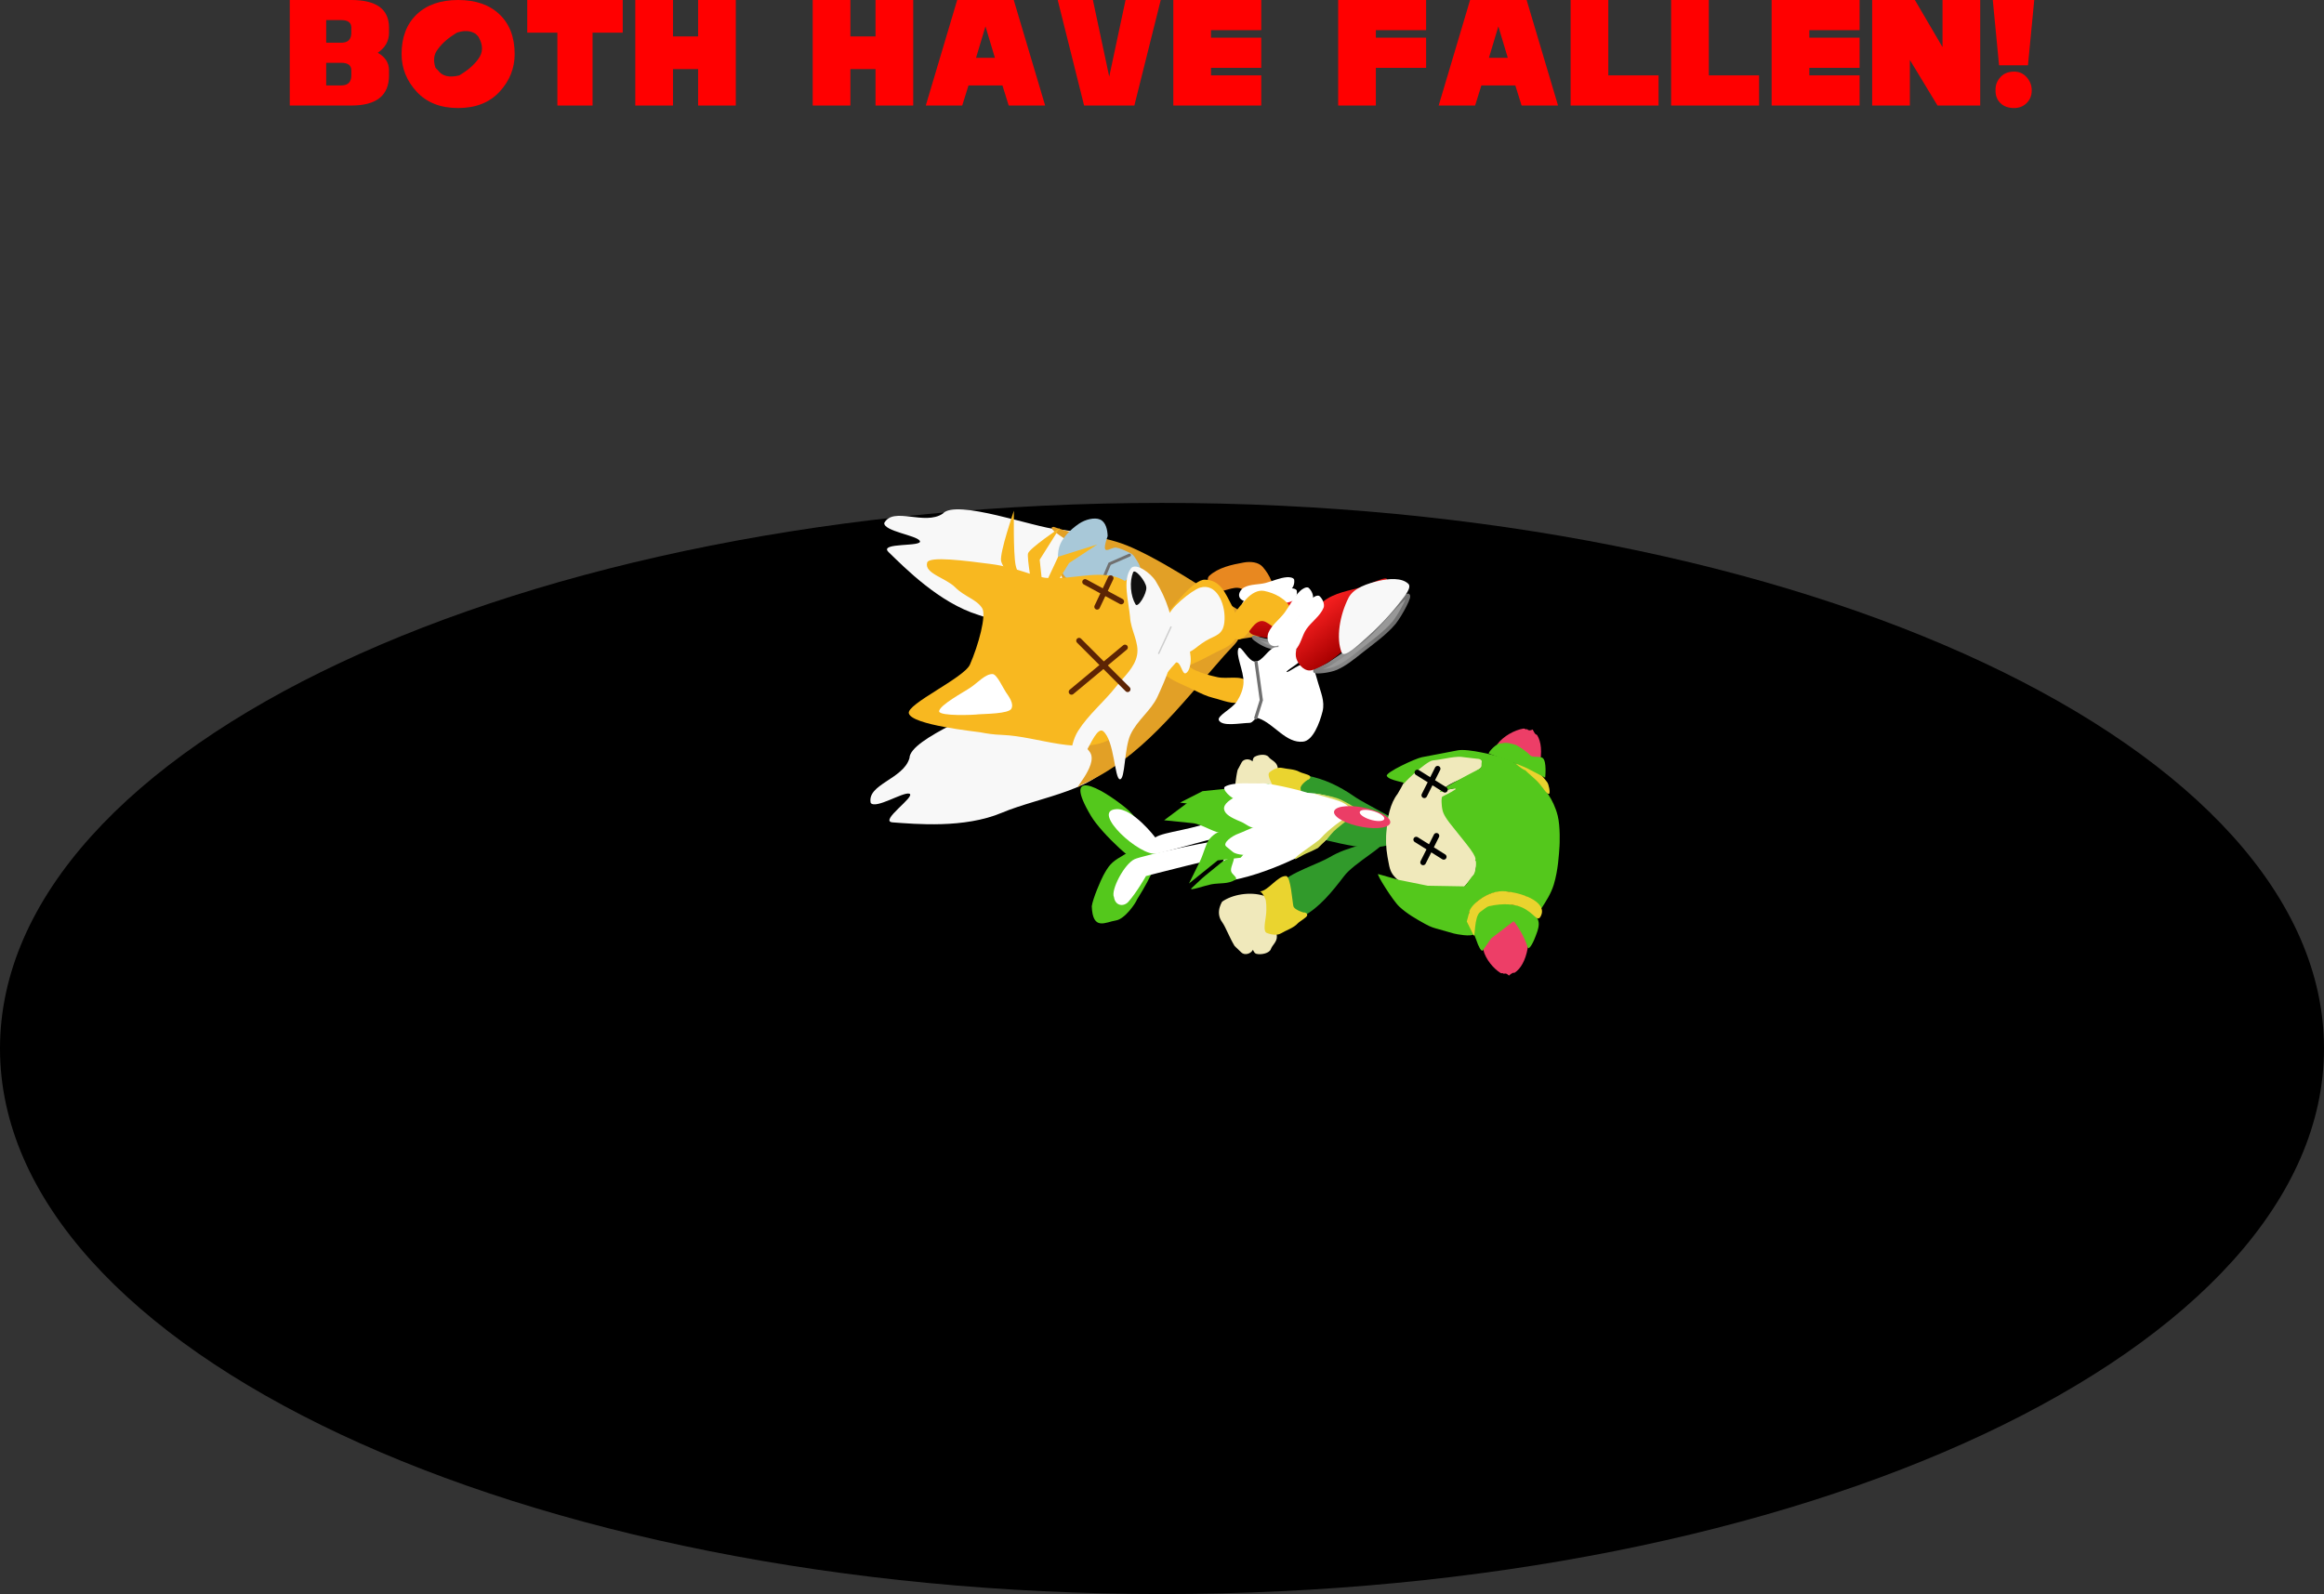 <svg version="1.1" xmlns="http://www.w3.org/2000/svg" xmlns:xlink="http://www.w3.org/1999/xlink" width="617.117" height="423.356" viewBox="0,0,617.117,423.356"><rect x="0" y="0" width="617.117" height="423.356" fill="#333333" stroke="none"/><defs><radialGradient cx="271.437" cy="175.743" r="8.683" gradientUnits="userSpaceOnUse" id="color-1"><stop offset="0" stop-color="#989898"/><stop offset="1" stop-color="#707070"/></radialGradient><linearGradient x1="263.12" y1="165.3" x2="262.859" y2="176.727" gradientUnits="userSpaceOnUse" id="color-2"><stop offset="0" stop-color="#f82020"/><stop offset="1" stop-color="#a80000"/></linearGradient><radialGradient cx="286.588" cy="179.357" r="10.35" gradientUnits="userSpaceOnUse" id="color-3"><stop offset="0" stop-color="#989898"/><stop offset="1" stop-color="#707070"/></radialGradient><linearGradient x1="271.043" y1="176.29" x2="279.449" y2="187.012" gradientUnits="userSpaceOnUse" id="color-4"><stop offset="0" stop-color="#f82020"/><stop offset="1" stop-color="#a80000"/></linearGradient></defs><g transform="translate(68.559,-7.322)"><g data-paper-data="{&quot;isPaintingLayer&quot;:true}" fill-rule="nonzero" stroke-linejoin="miter" stroke-miterlimit="10" stroke-dasharray="" stroke-dashoffset="0" style="mix-blend-mode: normal"><path d="M548.559,285.783c0,80.023 -138.146,144.895 -308.559,144.895c-170.412,0 -308.559,-64.872 -308.559,-144.895c0,-80.023 138.146,-144.895 308.559,-144.895c170.412,0 308.559,64.872 308.559,144.895z" fill="#000000" stroke="none" stroke-width="NaN" stroke-linecap="butt"/><g data-paper-data="{&quot;index&quot;:null}"><g data-paper-data="{&quot;index&quot;:null}" stroke="none" stroke-width="0" stroke-linecap="butt"><path d="M230.395,221.91c5.088,4.145 6.61,11.249 6.61,11.249c0,0 5.141,-4.393 4.093,-1.806c-1.048,2.587 -1.857,5.594 -5.739,5.869c-1.722,0.427 -11.412,-8.505 -14.193,-13.165c-7.874,-13.193 2.426,-7.689 9.229,-2.147z" fill="#54c81c"/><path d="M227.785,222.22c4.475,-0.344 10.431,7.519 10.431,7.519c2.269,-1.572 10.538,-2.047 16.967,-4.971c7.554,-3.436 2.854,6.181 1.851,4.734c-0.405,-0.584 -14.823,3.832 -18.41,4.508c-4.292,1.067 -17.691,-11.263 -10.838,-11.789z" fill="#ffffff"/></g><g data-paper-data="{&quot;index&quot;:null}" stroke="none" stroke-width="0.172" stroke-linecap="butt"><path d="M278.478,213.304c4.556,0.857 8.608,2.799 12.478,5.473c3.116,2.246 13.88,7.139 12.627,8.017c-1.254,0.879 -13.858,-1.924 -18.676,-3.053c-3.045,-0.714 -6.62,0.708 -9.098,-1.071c-1.627,-1.17 -1.136,-4.138 -0.577,-6.102c0.43,-1.521 1.74,-3.547 3.246,-3.264z" fill="#319a2b"/><path d="M270.811,218.324c1.107,1.457 0.39,2.603 -0.174,3.032c-2.843,2.016 -7.194,2.674 -10.178,1.73c0.559,0.306 -2.586,-1.67 -1.462,-4.86c0.426,-1.399 0.527,-4.118 1.074,-6.405l1.09,-2.036c0.5,-0.936 2.033,-1.058 2.86,-0.274c0.122,0.116 -0.019,-0.825 0.561,-1.18c1.043,-0.64 3.088,-0.846 3.745,0.053c0.577,0.788 2.005,1.173 2.355,2.553c0.472,1.861 -1.676,0.586 -1.796,2.136c-0.072,0.921 1.901,5.218 1.926,5.251z" fill="#f0e9bb"/><path d="M276.791,216.671c0.085,1.09 1.612,7.098 0.593,7.568c-1.972,0.772 -5.338,-2.172 -7.346,-1.596c0.619,-0.189 0.766,-2.394 0.766,-2.394c-0.002,-0.12 -0.238,-1.889 -1.217,-3.898c-0.804,-1.651 -1.741,-3.328 -1.019,-3.926c0.499,-0.415 1.985,-1.476 3.29,-1.164c1.386,0.331 3.356,0.309 4.626,1.048c0.55,0.32 2.435,0.695 2.772,1.092c0.513,0.604 -0.645,1.178 -0.487,1.047c0.788,-0.655 -2.064,1.121 -1.978,2.224z" fill="#ead42f"/></g><path d="M294.745,232.419c-3.33,0.089 -12.289,-2.223 -12.289,-2.223c-1.431,-1.261 6.265,-5.3 6.265,-5.3c0.958,-0.908 0.044,-0.707 1.653,-0.845c1.271,-0.109 1.726,-0.502 3.74,-0.858c0.638,-0.112 2.366,0.377 3.099,0.127c0.693,-0.238 2.947,0.841 3.404,1.071c1.776,0.894 1.396,3.173 1.413,3.721c0.013,0.434 -0.111,2.493 -0.442,2.824c-1.073,1.074 -3.93,1.432 -6.843,1.483z" fill="#319a2b" stroke="none" stroke-width="0.172" stroke-linecap="butt"/><g data-paper-data="{&quot;index&quot;:null}" stroke="none" stroke-width="0.172" stroke-linecap="butt"><path d="M288.346,240.008c-3.096,4.046 -6.452,8.265 -10.861,10.667c-1.458,0.794 -3.483,-0.857 -4.433,-2.281c-1.232,-1.838 -2.727,-4.733 -1.44,-6.481c1.959,-2.659 10.064,-5.212 12.963,-6.963c4.589,-2.77 12.207,-4.295 13.791,-3.808c1.584,0.487 -7.558,5.511 -10.02,8.866z" fill="#319a2b"/><path d="M268.174,248.272c-0.014,0.042 -0.615,5.128 -0.234,6.054c0.641,1.558 2.43,-0.472 2.564,1.603c0.099,1.539 -1.244,2.412 -1.576,3.417c-0.377,1.146 -2.554,1.615 -3.842,1.304c-0.716,-0.173 -0.884,-1.189 -0.971,-1.029c-0.591,1.083 -2.211,1.468 -3.039,0.671l-1.802,-1.734c-1.326,-2.175 -2.337,-4.943 -3.243,-6.243c-2.222,-2.913 0.36,-5.998 -0.114,-5.496c2.76,-1.967 7.463,-2.741 11.066,-1.611c0.725,0.254 1.846,1.196 1.191,3.067z" fill="#f0e9bb"/><path d="M274.887,247.981c0.279,1.166 3.81,2.045 2.78,1.633c-0.206,-0.083 1.178,0.123 0.851,0.916c-0.216,0.521 -2.033,1.536 -2.493,2.05c-1.062,1.186 -3.099,1.819 -4.417,2.623c-1.241,0.756 -3.126,0.158 -3.779,-0.103c-0.944,-0.376 -0.537,-2.416 -0.259,-4.386c0.339,-2.396 -0.008,-4.298 -0.046,-4.423c0,0 -0.887,-2.223 -1.588,-2.211c2.261,-0.077 4.749,-4.232 7.038,-4.095c1.207,0.143 1.638,6.845 1.913,7.996z" fill="#ead42f"/></g><path d="M257.802,234.243c9.113,-3.417 26.05,-4.254 26.05,-4.254c-2.373,2.919 -16.671,9.982 -26.845,11.366c-2.543,0.345 -1.483,-6.258 0.795,-7.112z" fill="#ffffff" stroke="none" stroke-width="0.191" stroke-linecap="butt"/><path d="M237.753,235.636c0.74,0.758 0.112,3.413 -4.397,10.594c-0.265,0.817 -3.163,5.183 -5.602,5.549c-2.682,0.403 -6.169,2.894 -6.402,-3.773c0.277,-2.081 2.471,-7.085 3.062,-8.166c1.405,-2.571 2.114,-3.545 4.877,-5.109c3.706,-2.526 6.512,-1.093 8.462,0.904z" data-paper-data="{&quot;index&quot;:null}" fill="#54c81c" stroke="none" stroke-width="0" stroke-linecap="butt"/><path d="M260.837,229.879c9.711,-0.267 -0.904,4.536 -0.904,4.536c-3.463,0.121 -24.19,5.577 -24.19,5.577c0,0 -2.493,4.398 -4.682,6.844c-1.183,1.322 -3.439,1.18 -3.812,-1.242c-0.921,-1.772 2.717,-8.87 5.521,-10.112c1.999,-0.885 21.811,-5.431 28.068,-5.603z" fill="#ffffff" stroke="none" stroke-width="0" stroke-linecap="butt"/><path d="M263.646,219.427c-0.467,1.315 -6.252,2.519 -9.539,2.888c-1.926,0.217 -4.339,-1.035 -5.476,-1.346l-3.845,-0.482l5.981,-3.044l5.641,-0.584z" fill="#54c81c" stroke="none" stroke-width="0.172" stroke-linecap="butt"/><path d="M260.877,235.12l-6.086,0.705l-7.627,6.138l2.93,-5.928c0.912,-1.863 1.621,-4.858 2.463,-5.83c1.811,-2.088 2.725,-1.777 2.978,-2.071c0.612,-0.711 12.511,-2.478 12.265,-0.8z" data-paper-data="{&quot;index&quot;:null}" fill="#54c81c" stroke="none" stroke-width="0.172" stroke-linecap="butt"/><path d="M267.956,215.41c2.294,-0.344 1.326,11.553 0.327,11.685c-0.414,0.055 -9.312,0.781 -12.223,1.382c-1.71,0.353 -5.315,-2.253 -7.855,-2.528l-7.636,-0.783l6.54,-4.894c6.718,-2.383 6.156,-2.237 8.73,-2.697z" fill="#54c81c" stroke="none" stroke-width="0.185" stroke-linecap="butt"/><path d="M256.765,216.21c2.426,-1.297 6.817,-0.681 10.288,-0.844c2.58,0.103 11.858,2.351 11.79,2.673c-0.076,0.329 -6.298,-1.402 -12.374,0.362c-2.221,0.645 -4.368,1.727 -6.566,1.359c-1.421,-0.238 -4.235,-2.902 -3.139,-3.55z" fill="#ffffff" stroke="none" stroke-width="0.172" stroke-linecap="butt"/><path d="M267.482,216.861c4.582,-0.61 7.178,0.778 10.837,0.988c3.237,0.194 6.352,0.784 9.347,2.29c1.671,0.84 4.21,1.75 2.674,3.011c-3.542,2.908 -6.285,2.472 -12.557,3.307c-2.292,0.305 -9.818,1.065 -12.098,0.965c-2.461,-0.108 -3.349,-1.3 -4.677,-1.838c-2.717,-1.099 -4.346,-2.035 -4.524,-3.376c-0.187,-1.402 1.739,-2.675 3.641,-3.562c1.629,-0.761 2.823,-1.182 7.357,-1.786z" fill="#ffffff" stroke="none" stroke-width="0.172" stroke-linecap="butt"/><path d="M270.409,225.743c4.621,-0.141 4.989,0.406 8.205,-0.243c4.494,-0.907 10.504,-2.126 10.51,-0.78c0.003,0.661 -2.867,1.999 -4.047,3.751c-0.515,0.765 -1.745,2.332 -2.401,2.658c-2.878,1.429 -5.453,0.325 -8.442,1.107c-3.165,0.673 -6.265,1.795 -9.344,2.098c-2.054,0.196 -5.012,0.129 -6.119,-0.781l-1.705,-1.401c-1.093,-0.898 1.425,-2.806 3.408,-3.496c1.698,-0.591 5.363,-2.776 9.935,-2.915z" fill="#ffffff" stroke="none" stroke-width="0.172" stroke-linecap="butt"/><path d="M258.79,235.112c0.92,-0.183 -0.625,2.279 -0.461,3.497c0.13,0.947 1.905,1.8 1.201,2.294c-1.841,1.303 -4.313,0.863 -6.466,1.283c-1.668,0.327 -6.087,1.884 -5.235,1.039l2.813,-2.629c1.417,-1.251 3.646,-2.938 4.44,-3.647c1.833,-1.636 3.065,-1.71 3.707,-1.837z" data-paper-data="{&quot;index&quot;:null}" fill="#54c81c" stroke="none" stroke-width="0.172" stroke-linecap="butt"/><g><path d="M323.557,234.215c0.375,0.991 -0.19,3.345 -0.297,4.39c-0.073,0.952 -0.893,1.604 -1.408,2.341c-0.714,0.801 -1.317,1.739 -2.167,2.4c-1.002,0.428 -2.146,0.24 -3.204,0.22c-3.845,-0.274 -7.649,-0.929 -11.452,-1.549c-1.574,-0.168 -2.875,-1.235 -3.777,-2.477c-0.947,-1.348 -1.031,-3.073 -1.368,-4.639c-0.433,-2.437 -0.528,-4.923 -0.219,-7.378c0.219,-3.038 0.916,-6.84 2.89,-9.354c0.975,-1.747 0.908,-1.469 1.808,-3.282c2.396,-3.575 6.339,-5.89 10.482,-6.853c2.478,-0.596 5.101,-0.782 7.614,-0.291c1.053,0.268 2.314,0.56 2.892,1.575c0.398,0.829 -0.273,1.677 -0.913,2.151c-1.19,0.889 -2.527,1.568 -3.846,2.238c-1.971,0.951 -4.131,1.624 -5.788,3.08c-0.077,0.137 0.317,0.04 0.391,0.077c0.578,0.47 2.788,-0.487 2.901,-0.156c0.135,0.264 -0.609,1.444 -0.753,1.569c-0.893,0.409 -1.155,0.288 -1.893,0.957c-0.049,1.59 -0.871,1.609 -0.1,3.074c1.048,2.018 2.571,4.025 3.947,5.818c1.58,2.055 3.263,3.67 4.262,6.088z" fill="#f0e9bb" stroke="none" stroke-width="0.172" stroke-linecap="butt"/><path d="M340.207,210.693c-1.921,2.105 -13.132,-7.059 -11.261,-5.601c1.69,-2.303 4.748,-3.907 7.048,-4.276c0.211,-0.034 0.761,0.257 0.761,0.257c-0.065,-0.378 0.348,0.148 0.733,0.217c0.303,0.054 0.976,-0.219 0.976,-0.219c-0.107,-0.179 0.311,0.756 0.605,1.11c0.243,0.293 0.423,0.181 0.568,0.419c1.026,1.669 1.395,4.404 0.571,8.094z" fill="#ed3e67" stroke="none" stroke-width="0.172" stroke-linecap="butt"/><path d="M320.265,242.725c0.387,-0.19 0.647,-0.623 1.078,-1.247c0.324,-0.469 0.956,-1.378 1.271,-1.668c0.791,-0.727 0.944,-4.048 0.614,-3.877c-0.453,-0.293 1.279,0.128 -2.474,-4.568l-3.997,-5c-0.367,-0.46 -1.859,-2.288 -2.22,-3.674c-0.388,-1.49 -0.397,-3.652 -0.088,-3.822c0,0 2.488,-1.162 3.458,-1.896c0.369,-0.279 -0.383,-0.306 -1.369,-0.072c-0.163,0.039 -2.632,0.797 -2.735,0.745c-0.551,-0.281 7.314,-4.47 7.746,-4.696l2.671,-1.392c0.901,-0.47 0.531,-1.358 0.652,-1.709c0.182,-0.528 -0.229,-0.891 -0.763,-0.97c-0.676,-0.101 -3.481,-0.366 -3.888,-0.449c-2.153,-0.438 -5.188,0.506 -8.323,0.852c-1.834,0.203 -8.868,6.993 -7.484,6.168c0.625,-0.372 -4.197,-0.784 -4.72,-2.07c-0.374,-0.918 7.627,-4.631 9.297,-4.951l9.536,-1.829c2.792,-0.536 10.408,1.438 11.78,1.947l2.68,0.994c3.128,1.685 5.854,3.947 8.115,6.876c0.144,0.186 2.821,2.941 3.974,7.55c0.728,2.911 0.505,7.662 0.48,8.035c-0.146,2.184 -0.363,6.451 -1.529,10.272c-0.741,2.43 -2.148,4.535 -3.255,6.275c-0.198,0.313 -4.16,-3.544 -4.334,-3.242c-0.084,0.147 -3.997,-1.131 -4.381,-1.125l-2.559,0.041c-2.587,0.042 -5.404,2.167 -5.778,2.561c-0.513,0.539 -2.09,2.413 -2.161,3.078l-0.241,2.239c-0.032,0.307 1.696,3.146 1.49,3.343c-0.727,0.696 -4.58,0.012 -5.331,-0.202l-3.954,-1.123c-1.274,-0.362 -1.998,-0.489 -3.714,-1.445c-2.355,-1.312 -4.706,-2.634 -6.797,-4.567c-1.69,-1.563 -6.233,-8.824 -5.595,-8.643l5.425,1.534l7.715,1.561l9.708,0.168z" fill="#54c81c" stroke="none" stroke-width="0.172" stroke-linecap="butt"/><path d="M325.316,259.609c-1.093,-4.296 8.09,-9.024 8.09,-9.024c1.578,0.127 4.493,4.246 3.695,8.607c-0.61,3.333 -1.912,5.439 -3.401,6.427c-0.213,0.141 -0.329,-0.017 -0.645,0.133c-0.382,0.182 -1.08,0.794 -0.923,0.686c0,0 -0.486,-0.474 -0.768,-0.542c-0.359,-0.087 -0.906,0.192 -0.714,-0.094c0,0 -0.583,0.035 -0.753,-0.071c-1.864,-1.156 -3.942,-3.607 -4.583,-6.123z" fill="#ed3e67" stroke="none" stroke-width="0.172" stroke-linecap="butt"/><path d="M330.848,247.143c-0.311,0.378 2.129,0.163 4.435,0.893c2.462,0.779 4.81,2.557 4.759,4.726c-0.03,1.252 -0.517,2.338 -0.902,3.366c-0.795,2.12 -1.8,3.574 -2.032,2.789c-0.395,-1.333 -1.192,-3.067 -1.887,-4.238c-0.99,-1.671 -1.765,-2.756 -1.857,-2.686l-5.934,4.534l-2.238,3.2c-0.334,0.535 -1.18,-1.034 -1.739,-2.774c-0.484,-1.502 -1.303,-2.586 -1.417,-3.109c-0.51,-2.33 0.526,-1.947 2.179,-4.493c0.961,-1.48 7.103,-2.777 6.634,-2.209z" fill="#54c81c" stroke="none" stroke-width="0.172" stroke-linecap="butt"/><path d="M331.245,244.038c5.362,0.55 11.294,3.22 9.249,6.755c-0.857,1.483 -1.685,-0.968 -4.765,-2.405c-1.96,-0.914 -5.051,-1.296 -8.941,-0.379c-0.408,0.097 -1.238,0.703 -2.315,1.538c-1.652,1.279 -1.27,7.11 -1.733,6.172l-1.806,-3.662l0.651,-2.433c0.015,-1.58 4.754,-6.088 9.66,-5.585z" fill="#ead32e" stroke="none" stroke-width="0.172" stroke-linecap="butt"/><path d="M336.483,211.921c-1.087,-0.411 -2.673,-1.872 -2.673,-1.872c0.557,-0.132 1.407,0.456 1.897,0.481c1.132,0.058 3.824,1.078 5.559,3.249l0.986,1.235c0.486,0.608 0.863,2.722 0.573,3.104c-0.677,0.432 -1.845,-2.2 -3.989,-4.057c-1.028,-0.89 -2.353,-2.14 -2.353,-2.14z" fill="#ead32e" stroke="none" stroke-width="0.172" stroke-linecap="butt"/><path d="M336.863,211.321c-0.554,-0.289 -3.314,-1.39 -4.678,-1.888l-5.379,-1.961c-0.396,-0.144 2.12,-3.033 3.336,-2.715c1.442,-0.425 2.606,0.122 3.846,0.402c1.323,0.707 3.098,1.98 3.792,2.791c0.559,0.653 2.549,0.098 3.308,0.682c1.143,0.879 0.659,5.227 0.659,5.227z" fill="#54c81c" stroke="none" stroke-width="0.172" stroke-linecap="butt"/><g fill="none" stroke="#000000" stroke-width="1.5" stroke-linecap="round"><path d="M307.505,230.307l7.308,4.578"/><path d="M309.336,236.354l3.54,-7.05"/></g><g fill="none" stroke="#000000" stroke-width="1.5" stroke-linecap="round"><path d="M307.819,212.486l7.308,4.578"/><path d="M313.191,211.483l-3.54,7.05"/></g></g><path d="M289.681,224.567c0.26,0.291 -3.12,2.321 -4.804,4.329c-1.683,2.007 -3.478,3.648 -3.478,3.648c0,0 -1.698,0.893 -2.661,1.264c-1.419,0.546 -3.29,1.851 -3.448,1.673c-0.43,-0.488 5.994,-4.464 6.954,-5.61c1.683,-2.008 6.209,-5.395 6.469,-5.105z" data-paper-data="{&quot;index&quot;:null}" fill="#d3d656" stroke="none" stroke-width="0.172" stroke-linecap="butt"/><path d="M291.126,221.767c0.636,0.616 -1.242,0.13 -1.242,0.13c-0.114,0.373 0.142,-0.459 -2.228,-1.576c-1.352,-0.638 -7.577,-2.295 -7.577,-2.295c0,0 5.034,0.551 7.404,1.668c0.849,0.4 3.288,1.729 3.643,2.073z" data-paper-data="{&quot;index&quot;:null}" fill="#d3d656" stroke="none" stroke-width="0.172" stroke-linecap="butt"/><g stroke="none" stroke-linecap="butt"><path d="M300.487,226.134c-0.385,0.638 -1.557,1.015 -3.138,1.108c-1.582,0.094 -3.573,-0.097 -5.599,-0.592c-2.025,-0.496 -3.704,-1.204 -4.78,-1.947c-1.076,-0.744 -1.55,-1.523 -1.164,-2.161c0.386,-0.638 1.557,-1.015 3.139,-1.109c1.582,-0.093 3.573,0.097 5.599,0.592c2.025,0.496 3.704,1.204 4.78,1.948c1.076,0.744 1.549,1.523 1.164,2.161z" fill="#eb3d66" stroke-width="0.019"/><path d="M298.988,224.927c-0.166,0.295 -0.676,0.446 -1.367,0.452c-0.69,0.006 -1.562,-0.133 -2.449,-0.419c-0.887,-0.286 -1.623,-0.664 -2.096,-1.045c-0.473,-0.381 -0.684,-0.764 -0.518,-1.059c0.165,-0.295 0.676,-0.446 1.367,-0.452c0.69,-0.006 1.561,0.133 2.448,0.419c0.887,0.286 1.623,0.664 2.097,1.045c0.473,0.381 0.683,0.764 0.518,1.059z" fill="#ffffff" stroke-width="0.019"/></g></g><g fill="#ff0000" stroke="none" stroke-width="0.265" stroke-linecap="butt"><path d="M22.064,30.01c1.779,0 2.669,-0.89 2.669,-2.669v-1.335c0,-1.335 -0.89,-2.002 -2.669,-2.002h-4.004v6.006zM8.384,7.322h16.349c6.673,0 10.009,2.447 10.009,7.34v1.335c0,2.224 -1.001,4.004 -3.003,5.338c2.002,1.112 3.003,2.669 3.003,4.671v1.335c0,5.338 -3.336,8.007 -10.009,8.007h-16.349zM24.733,15.997v-1.335c0,-1.335 -0.89,-2.002 -2.669,-2.002h-4.004v6.006h4.004c1.779,0 2.669,-0.89 2.669,-2.669z"/><path d="M38.079,21.669c0,-4.449 1.335,-7.952 4.004,-10.51c2.669,-2.558 6.339,-3.837 11.01,-3.837c4.671,0 8.341,1.279 11.01,3.837c2.669,2.558 4.004,6.061 4.004,10.51c0,3.781 -1.335,7.118 -4.004,10.009c-2.669,2.892 -6.339,4.337 -11.01,4.337c-4.671,0 -8.341,-1.446 -11.01,-4.337c-2.669,-2.892 -4.004,-6.228 -4.004,-10.009zM52.759,15.997c-2.224,1.335 -3.893,2.78 -5.005,4.337c-1.112,1.335 -1.335,3.003 -0.667,5.005l0.667,0.667c1.112,1.557 3.003,2.002 5.672,1.335c2.224,-1.335 3.893,-2.78 5.005,-4.337c1.335,-1.779 1.335,-3.781 0,-6.006l-0.667,-0.667c-1.335,-0.89 -3.003,-1.001 -5.005,-0.334z"/><path d="M79.451,35.348v-19.351h-8.007v-8.675h25.357v8.675h-8.007v19.351z"/><path d="M100.136,35.348v-28.026h10.009v9.676h6.673v-9.676h10.009v28.026h-10.009v-9.676h-6.673v9.676z"/><path d="M147.247,35.348v-28.026h10.009v9.676h6.673v-9.676h10.009v28.026h-10.009v-9.676h-6.673v9.676z"/><path d="M177.275,35.348l8.341,-28.026h15.014l8.341,28.026h-9.676l-1.668,-5.338h-9.008l-1.668,5.338zM195.625,22.67l-2.502,-8.341l-2.502,8.341z"/><path d="M212.308,7.322h9.342l4.337,20.352l4.337,-20.352h9.342l-7.007,28.026h-13.346z"/><path d="M243.003,35.348v-28.026h23.355v8.007h-13.346v2.002h13.346v8.007h-13.346v2.002h13.346v8.007z"/><path d="M286.777,35.348v-28.026h23.355v8.007h-13.346v2.002h13.346v8.007h-13.346v10.009z"/><path d="M313.468,35.348l8.341,-28.026h15.014l8.341,28.026h-9.676l-1.668,-5.338h-9.008l-1.668,5.338zM331.819,22.67l-2.502,-8.341l-2.502,8.341z"/><path d="M348.501,35.348v-28.026h10.009v20.019h13.346v8.007z"/><path d="M375.193,35.348v-28.026h10.009v20.019h13.346v8.007z"/><path d="M401.884,35.348v-28.026h23.355v8.007h-13.346v2.002h13.346v8.007h-13.346v2.002h13.346v8.007z"/><path d="M428.576,35.348v-28.026h11.344l7.34,12.512v-12.512h10.009v28.026h-11.344l-7.34,-12.111v12.111z"/><path d="M471.616,7.322l-1.668,17.349h-7.674l-1.668,-17.349zM461.339,31.244c-0.045,-1.268 0.378,-2.402 1.268,-3.403c0.89,-1.001 2.113,-1.501 3.67,-1.501c1.335,0 2.447,0.5 3.336,1.501c0.89,1.001 1.335,2.169 1.335,3.503c0,1.335 -0.445,2.447 -1.335,3.336c-0.89,0.89 -2.002,1.335 -3.336,1.335c-1.557,0 -2.78,-0.445 -3.67,-1.335c-0.89,-0.89 -1.312,-2.035 -1.268,-3.437z"/></g><g data-paper-data="{&quot;index&quot;:null}"><path d="M235.448,159.335c2.222,2.976 -6.915,4.427 -9.029,7.776c-2.022,3.2 0.032,8.777 -3.066,10.95c-7.319,5.131 -21.737,-4.226 -32.122,-7.43c-10.385,-3.204 -19.498,-12.473 -23.843,-16.685c-2.762,-2.677 9.409,-1.267 8.278,-3.01c-0.953,-1.455 -9.508,-2.533 -9.425,-4.698c2.368,-4.481 10.735,0.756 15.542,-2.501c3.468,-4.002 24.605,3.763 30.517,4.185c8.57,0.62 18.409,5.072 23.147,11.413z" data-paper-data="{&quot;index&quot;:null}" fill="#f8f8f8" stroke="none" stroke-width="1" stroke-linecap="round"/><path d="M263.113,176.67c-17.572,2.606 -30.598,6.474 -51.997,1.739c-4.436,-0.179 7.817,-0.737 8.363,-4.978c0.71,-5.551 -7.072,-10.07 -6.332,-15.573c0.196,-2.777 8.594,1.025 8.205,-0.987c-0.69,-3.524 -13.414,-9.318 -10.12,-9.629c7.759,2.826 12.991,2.033 20.853,5.536c11.061,4.928 24.727,14.792 35.267,20.834c4.508,2.583 0.154,2.409 -4.239,3.058z" data-paper-data="{&quot;index&quot;:null}" fill="#e2a026" stroke="none" stroke-width="1" stroke-linecap="round"/><path d="M224.069,186.09c3.616,0.85 -2.448,7.837 -1.914,11.761c0.51,3.751 5.669,6.701 4.694,10.357c-2.305,8.636 -19.363,10.743 -29.377,14.968c-10.013,4.225 -22.953,2.987 -28.988,2.557c-3.837,-0.274 6.39,-7.021 4.404,-7.628c-1.666,-0.501 -8.91,4.175 -10.239,2.464c-1.068,-4.954 8.707,-6.325 10.294,-11.911c0.082,-5.295 21.261,-12.942 26.061,-16.422c6.962,-5.037 17.359,-7.955 25.066,-6.146z" data-paper-data="{&quot;index&quot;:null}" fill="#f8f8f8" stroke="none" stroke-width="1" stroke-linecap="round"/><path d="M256.403,181.572c-11.78,13.296 -21.917,27.186 -37.826,34.193c-3.512,2.716 4.639,-5.014 2.329,-8.612c-3.027,-4.707 -11.892,-3.163 -14.864,-7.854c-1.636,-2.252 7.241,-4.742 5.648,-6.032c-2.795,-2.255 -19.242,0.526 -14.623,-1.16c18.677,-6.802 40.158,-11.923 60.615,-15.604c5.113,-0.921 1.667,1.745 -1.279,5.068z" data-paper-data="{&quot;index&quot;:null}" fill="#e2a026" stroke="none" stroke-width="1" stroke-linecap="round"/><g data-paper-data="{&quot;index&quot;:null}" stroke-linecap="round"><path d="M261.056,163.666c-2.222,-0.962 -5.052,1.43 -7.26,0.468c-1.238,-0.536 -2.205,-2.986 -1.272,-3.856c2.392,-2.209 5.949,-2.988 9.175,-3.563c1.803,-0.324 3.915,-0.133 5.045,1.171c1.874,2.115 3.429,5.296 2.771,8.163c-0.402,1.835 -3.229,3.161 -5.214,2.673c-1.935,-0.489 -1.362,-4.235 -3.245,-5.055z" fill="#e88820" stroke="none" stroke-width="0.491"/><g><path d="M277.402,177.992c4.483,-0.089 11.36,-1.741 13.381,-1.362c1.244,0.233 -3.813,2.341 -6.088,2.818c-3.187,0.569 -6.549,0.287 -9.819,0.23c-2.172,-0.037 -4.451,-0.045 -6.469,-0.603c-1.632,-0.45 -4.02,-2.091 -4.127,-2.445c-0.104,-0.344 2.24,0.628 3.45,0.762c3.197,0.353 6.477,0.664 9.673,0.6z" fill="#989898" stroke="url(#color-1)" stroke-width="0.864"/><path d="M275.545,165.586c3.346,0.029 6.167,1.894 9.059,3.061c1.812,0.622 6.139,1.574 5.022,2.297c-2.319,1.505 -8.132,0.68 -11.725,2.082c-1.381,0.539 -0.456,2.997 -1.914,3.313c-3.841,0.795 -8.257,0.822 -11.792,-0.437c-1.679,-0.599 -1.776,-2.824 -1.255,-4.225c0.541,-1.448 2.36,-2.413 4.06,-3.264c2.608,-1.3 5.475,-2.853 8.546,-2.826z" fill="url(#color-2)" stroke="none" stroke-width="0.956"/><path d="M280.469,168.532c2.292,-0.968 5.377,0.306 7.515,1.358c2.151,1.06 4.464,2.699 4.716,4.685c0.149,1.166 -2.356,1.614 -3.804,1.947c-3.612,0.826 -7.543,1.329 -11.369,1.435c-1.948,0.054 -6.481,0.452 -6.018,-0.985c1.046,-3.244 4.894,-6.672 8.96,-8.441z" fill="#f8f8f8" stroke="none" stroke-width="0.966"/><path d="M268.185,165.089c1.91,-0.488 3.762,-1.394 5.717,-1.531c0.653,-0.047 1.644,0.089 1.879,0.596c0.199,0.985 -0.228,2.274 -0.933,2.654c-1.776,0.95 -4.01,0.688 -5.96,1.241c-1.68,0.475 -3.143,1.879 -4.903,2.033c-1.021,0.09 -2.42,-0.343 -2.733,-1.263c-0.382,-0.934 0.47,-2.134 1.302,-2.567c1.697,-0.886 3.783,-0.69 5.631,-1.163z" fill="#ffffff" stroke="none" stroke-width="0.839"/><path d="M267.485,162.149c1.91,-0.488 3.762,-1.394 5.717,-1.531c0.653,-0.047 1.644,0.089 1.879,0.596c0.199,0.985 -0.228,2.274 -0.933,2.654c-1.776,0.95 -4.01,0.688 -5.96,1.241c-1.68,0.475 -3.143,1.879 -4.903,2.033c-1.021,0.09 -2.42,-0.343 -2.732,-1.263c-0.382,-0.934 0.47,-2.134 1.302,-2.567c1.697,-0.886 3.783,-0.69 5.631,-1.163z" fill="#ffffff" stroke="none" stroke-width="0.839"/></g></g><path d="M258.635,168.305c1.931,3.646 1.731,6.594 0.927,8.47c-0.967,2.182 -3.798,2.981 -5.892,4.129c-3.752,2.055 -7.726,3.836 -11.841,5.013c-1.028,0.294 -1.492,-0.352 -1.766,-0.939c-1.259,-2.401 -2.873,-4.998 -2.615,-7.602c0.261,-2.609 2.304,-4.756 3.858,-6.867c1.682,-2.302 7.185,-9.287 10.049,-9.234c4.155,0.085 5.35,3.385 7.28,7.031z" data-paper-data="{&quot;index&quot;:null}" fill="#f8b820" stroke="none" stroke-width="0.491" stroke-linecap="round"/><path d="M256.615,171.807c-0.162,4.307 -2.336,4.101 -5.058,5.756c-2.722,1.655 -3.368,3.011 -5.739,3.239c-1.612,0.099 -3.879,-7.622 -4.077,-9.566c-0.271,-1.998 6.278,-7.217 8.343,-7.841c4.336,-1.304 6.692,4.105 6.53,8.412z" data-paper-data="{&quot;index&quot;:null}" fill="#f8f8f8" stroke="none" stroke-width="1" stroke-linecap="round"/><g data-paper-data="{&quot;index&quot;:null}" stroke-linecap="round"><path d="M262.776,188.383c1.377,1.385 0.179,4.322 -1.561,5.237c-2.106,1.078 -5.2,-0.383 -7.565,-0.937c-1.73,-0.413 -3.457,-1.246 -4.994,-2.023c-3.322,-1.684 -7.37,-2.905 -9.487,-5.756c-0.961,-1.336 0.836,-3.766 2.467,-3.716c2.631,0.082 4.67,3.001 7.178,4.139c1.904,0.864 3.926,1.405 5.91,1.838c2.683,0.588 6.212,-0.634 8.052,1.218z" fill="#f8b820" stroke="none" stroke-width="0.657"/><g><path d="M282.645,196.216c-0.778,3.147 -2.572,7.789 -5.166,8.077c-4.569,0.51 -7.722,-4.772 -11.803,-6.195c-1.02,-0.355 -1.451,1.184 -2.388,1.204c-2.76,0.078 -7.162,1.035 -8.16,-0.644c-0.696,-1.172 3.472,-3.048 4.754,-5.042c0.946,-1.473 1.724,-3.325 1.771,-5.055c0.084,-3.069 -2.21,-7.34 -1.322,-9.051c0.668,-1.031 2.558,3.582 4.459,3.53c1.936,-0.051 3.477,-3.539 5.348,-3.824c2.728,-0.324 6.609,0.177 7.471,2.126c0.58,1.316 -4.766,4.027 -4.509,4.435c0.261,0.411 4.013,-2.836 5.78,-2.202c1.592,0.572 1.965,3.267 2.603,5.209c0.632,2.317 1.814,4.787 1.162,7.431z" fill="#ffffff" stroke="none" stroke-width="0.672"/><path d="M264.991,183.257l1.384,10.004l-1.472,4.725" fill="none" stroke="#707070" stroke-width="0.846"/></g></g><g data-paper-data="{&quot;index&quot;:null}" stroke-linecap="round"><path d="M227.46,160.945c-0.355,-1.92 2.292,-3.669 4.245,-3.442c2.347,0.299 4.038,3.207 5.716,5.043c1.198,1.316 2.726,2.773 2.98,4.489c0.552,2.77 1.364,7.942 -3.14,4.313c-1.258,-1.374 -2.448,-3.376 -3.841,-4.853c-1.883,-2 -5.486,-2.983 -5.959,-5.55z" fill="#f8b820" stroke="none" stroke-width="0.657"/><g><path d="M225.571,149.704c-2.049,5.876 0.627,2.954 2.181,3.046c1.105,0.155 2.273,0.722 3.365,1.233c0.567,0.265 1.131,0.573 1.466,1.076c0.826,1.245 1.841,2.502 1.779,4.181c-0.076,0.588 -1.425,0.552 -2.09,0.996c-1.157,0.773 -2.528,1.416 -3.376,2.482c-0.52,0.654 0.558,2.108 -0.239,2.21c-2.78,0.355 -5.392,-0.491 -7.802,-1.279c-2.539,-0.831 -5.424,-1.542 -6.894,-3.54c-1.437,-1.957 -2.036,-4.824 -1.245,-7.534c0.684,-2.345 2.931,-4.589 5.218,-6.153c1.667,-1.139 4.13,-1.769 5.613,-1.13c1.555,0.669 1.982,2.766 2.023,4.413z" fill="#a8c8d8" stroke="none" stroke-width="0.677"/><path d="M223.6,163.019l2.497,-5.963l5.261,-2.302" fill="none" stroke="#707070" stroke-width="0.772"/></g></g><g data-paper-data="{&quot;index&quot;:null}" stroke-linecap="round"><path d="M266.107,172.304c-2.35,0.583 -3.149,4.201 -5.488,4.776c-1.31,0.325 -3.565,-1.036 -3.35,-2.294c0.562,-3.207 2.918,-5.984 5.132,-8.398c1.237,-1.351 3.032,-2.48 4.721,-2.13c2.773,0.545 5.938,2.13 7.154,4.809c0.794,1.703 -0.65,4.471 -2.523,5.287c-1.835,0.785 -3.652,-2.541 -5.646,-2.05z" fill="#f8b820" stroke="none" stroke-width="0.491"/><g><path d="M293.784,176.914c4.061,-3.474 9.146,-10.199 11.293,-11.38c1.323,-0.727 -1.741,5.042 -3.474,7.203c-2.505,2.935 -5.814,5.219 -8.869,7.642c-2.029,1.609 -4.134,3.326 -6.415,4.34c-1.843,0.82 -5.285,1.116 -5.652,0.871c-0.356,-0.238 2.538,-1.118 3.754,-1.909c3.212,-2.093 6.468,-4.29 9.363,-6.766z" fill="#989898" stroke="url(#color-3)" stroke-width="1.03"/><path d="M282.702,167.151c3.104,-2.505 7.113,-2.922 10.66,-4.036c2.139,-0.797 6.845,-3.195 6.363,-1.684c-0.997,3.141 -6.975,6.78 -9.224,10.79c-0.864,1.541 1.848,3.105 0.744,4.5c-2.936,3.639 -6.982,7.004 -11.192,8.52c-2,0.719 -3.773,-1.256 -4.353,-2.941c-0.598,-1.743 0.347,-4.008 1.269,-6.078c1.418,-3.171 2.885,-6.77 5.733,-9.07z" fill="url(#color-4)" stroke="none" stroke-width="1.14"/><path d="M289.556,166.043c1.378,-2.626 5.184,-3.786 7.95,-4.435c2.783,-0.652 6.153,-0.892 7.888,0.747c1.019,0.962 -0.949,3.27 -2.03,4.672c-2.702,3.494 -5.942,6.932 -9.385,9.925c-1.753,1.523 -5.627,5.319 -6.288,3.646c-1.492,-3.78 -0.542,-9.848 1.866,-14.554z" fill="#f8f8f8" stroke="none" stroke-width="1.151"/><path d="M275.466,172.193c1.39,-1.895 2.411,-4.13 4.107,-5.737c0.565,-0.537 1.582,-1.162 2.182,-0.872c0.929,0.756 1.511,2.267 1.148,3.151c-0.917,2.219 -3.172,3.668 -4.55,5.653c-1.188,1.709 -1.473,4.11 -2.978,5.583c-0.873,0.855 -2.488,1.515 -3.472,0.905c-1.059,-0.572 -1.182,-2.321 -0.744,-3.35c0.893,-2.1 2.963,-3.498 4.306,-5.332z" fill="#ffffff" stroke="none" stroke-width="1"/><path d="M272.577,170.001c1.39,-1.895 2.411,-4.13 4.107,-5.737c0.565,-0.537 1.582,-1.162 2.182,-0.872c0.929,0.756 1.511,2.267 1.148,3.151c-0.917,2.219 -3.172,3.668 -4.55,5.653c-1.188,1.709 -1.473,4.11 -2.978,5.583c-0.873,0.855 -2.488,1.515 -3.472,0.905c-1.059,-0.572 -1.182,-2.321 -0.744,-3.35c0.893,-2.1 2.963,-3.498 4.306,-5.332z" fill="#ffffff" stroke="none" stroke-width="1"/></g></g><path d="M246.259,186.14c-0.905,0.349 -1.303,-3.173 -2.532,-2.879c-4.025,4.414 -2.354,3.501 -2.879,2.532c-1.247,-2.314 -0.6,-6.085 -0.751,-9.128c-0.036,-1.38 -1.115,-5.719 -0.126,-6.679c1.072,-1.042 3.867,0.971 4.737,2.172c2.134,2.586 2.528,6.264 2.883,9.58c0.165,1.523 -0.23,3.978 -1.332,4.402z" data-paper-data="{&quot;index&quot;:null}" fill="#f8f8f8" stroke="none" stroke-width="1" stroke-linecap="round"/><path d="M172.769,196.77c-0.604,-2.474 14.651,-9.408 16.227,-12.941c2.271,-5.175 4.421,-13.092 3.261,-14.961c-1.488,-2.396 -4.612,-3.001 -7.166,-5.555c-2.555,-2.554 -8.288,-3.689 -7.452,-6.567c0.521,-1.796 10.28,-0.485 16.922,0.37c6.642,0.855 11.607,3.333 14.351,3.654c7.269,0.865 16.11,-3.061 21.944,1.357c4.93,3.738 4.199,12.464 3.53,18.798c-0.826,7.842 -0.802,18.463 -7.612,22.449c-8.332,4.877 -19.483,-0.492 -29.207,-0.868c-2.429,-0.095 -3.892,-0.328 -5.833,-0.697c-1.129,-0.203 -18.204,-1.925 -18.964,-5.038z" data-paper-data="{&quot;index&quot;:null}" fill="#f8b820" stroke="none" stroke-width="1" stroke-linecap="round"/><path d="M180.815,196.278c-0.054,-1.642 6.823,-5.291 8.305,-6.337c1.827,-1.18 3.975,-3.683 5.912,-3.601c1.122,0.051 2.801,3.781 3.495,4.78c0.871,1.282 2.192,3.064 1.472,4.431c-0.718,1.353 -7.069,1.352 -8.691,1.481c-1.204,0.183 -10.19,0.549 -10.493,-0.754z" data-paper-data="{&quot;index&quot;:null}" fill="#ffffff" stroke="none" stroke-width="0.852" stroke-linecap="butt"/><path d="M215.602,208.838c0.266,-2.559 0.753,-5.244 2.133,-7.422c2.757,-4.345 6.873,-7.685 10.061,-11.73c2.11,-2.675 4.982,-5.08 5.574,-8.375c0.654,-3.355 -1.695,-6.677 -1.854,-10.106c-0.395,-4.279 -2.032,-9.854 0.205,-12.894c1.281,-1.741 5.313,1.237 6.597,3.329c2.809,4.579 4.792,10.116 4.79,15.593c0.184,5.182 -2.073,10.232 -4.27,15.046c-1.717,3.777 -5.412,6.246 -7.215,10.163c-1.691,3.681 -1.367,11.945 -2.808,11.845c-1.437,-0.099 -1.417,-10.22 -4.432,-12.766c-1.461,-1.156 -3.322,3.325 -4.519,5.369c-1.776,2.934 -2.98,9.21 -3.78,9.613c-0.8,0.402 -0.734,-5.267 -0.483,-7.665z" data-paper-data="{&quot;index&quot;:null}" fill="#f8f8f8" stroke="none" stroke-width="1" stroke-linecap="round"/><path d="M239.131,180.859l3.247,-7.006" data-paper-data="{&quot;index&quot;:null}" fill="none" stroke="#cccccc" stroke-width="0.37" stroke-linecap="round"/><path d="M230.176,179.275l-14.2,11.8" data-paper-data="{&quot;index&quot;:null}" fill="none" stroke="#5d2404" stroke-width="1.5" stroke-linecap="round"/><path d="M217.976,177.475l12.9,12.9" data-paper-data="{&quot;index&quot;:null}" fill="none" stroke="#5d2404" stroke-width="1.5" stroke-linecap="round"/><path d="M219.576,161.875l9.6,5.2" data-paper-data="{&quot;index&quot;:null}" fill="none" stroke="#5d2404" stroke-width="1.5" stroke-linecap="round"/><path d="M222.776,168.475l3.6,-7.6" data-paper-data="{&quot;index&quot;:null}" fill="none" stroke="#5d2404" stroke-width="1.5" stroke-linecap="round"/><path d="M231.766,163.648c-0.128,-1.663 0.095,-3.194 0.558,-4.327c0.463,-1.133 3.385,2.35 3.513,4.013c0.128,1.663 -2.226,5.552 -2.857,4.504c-0.631,-1.049 -1.086,-2.527 -1.214,-4.19z" data-paper-data="{&quot;index&quot;:null}" fill="#101010" stroke="none" stroke-width="1" stroke-linecap="butt"/><g data-paper-data="{&quot;index&quot;:null}" fill="#f8b820" stroke="none" stroke-width="1.222" stroke-linecap="round"><path d="M208.175,164.268l4.257,-9.088l10.383,-3.252l-7.496,4.937l-5.239,8.511z"/><path d="M205.674,164.454c0,0 -1.608,-9.185 -1.244,-10.182c0.518,-1.422 8.414,-6.745 8.414,-6.745l-5.324,8.453l0.855,7.962z"/><path d="M202.642,166.748c0,0 -5.093,-9.107 -5.366,-10.419c-0.451,-2.164 3.399,-13.377 3.399,-13.377c0,0 -0.193,11.177 0.446,14.408c0.639,3.231 3.874,7.423 3.874,7.423z"/></g></g></g></g></svg>